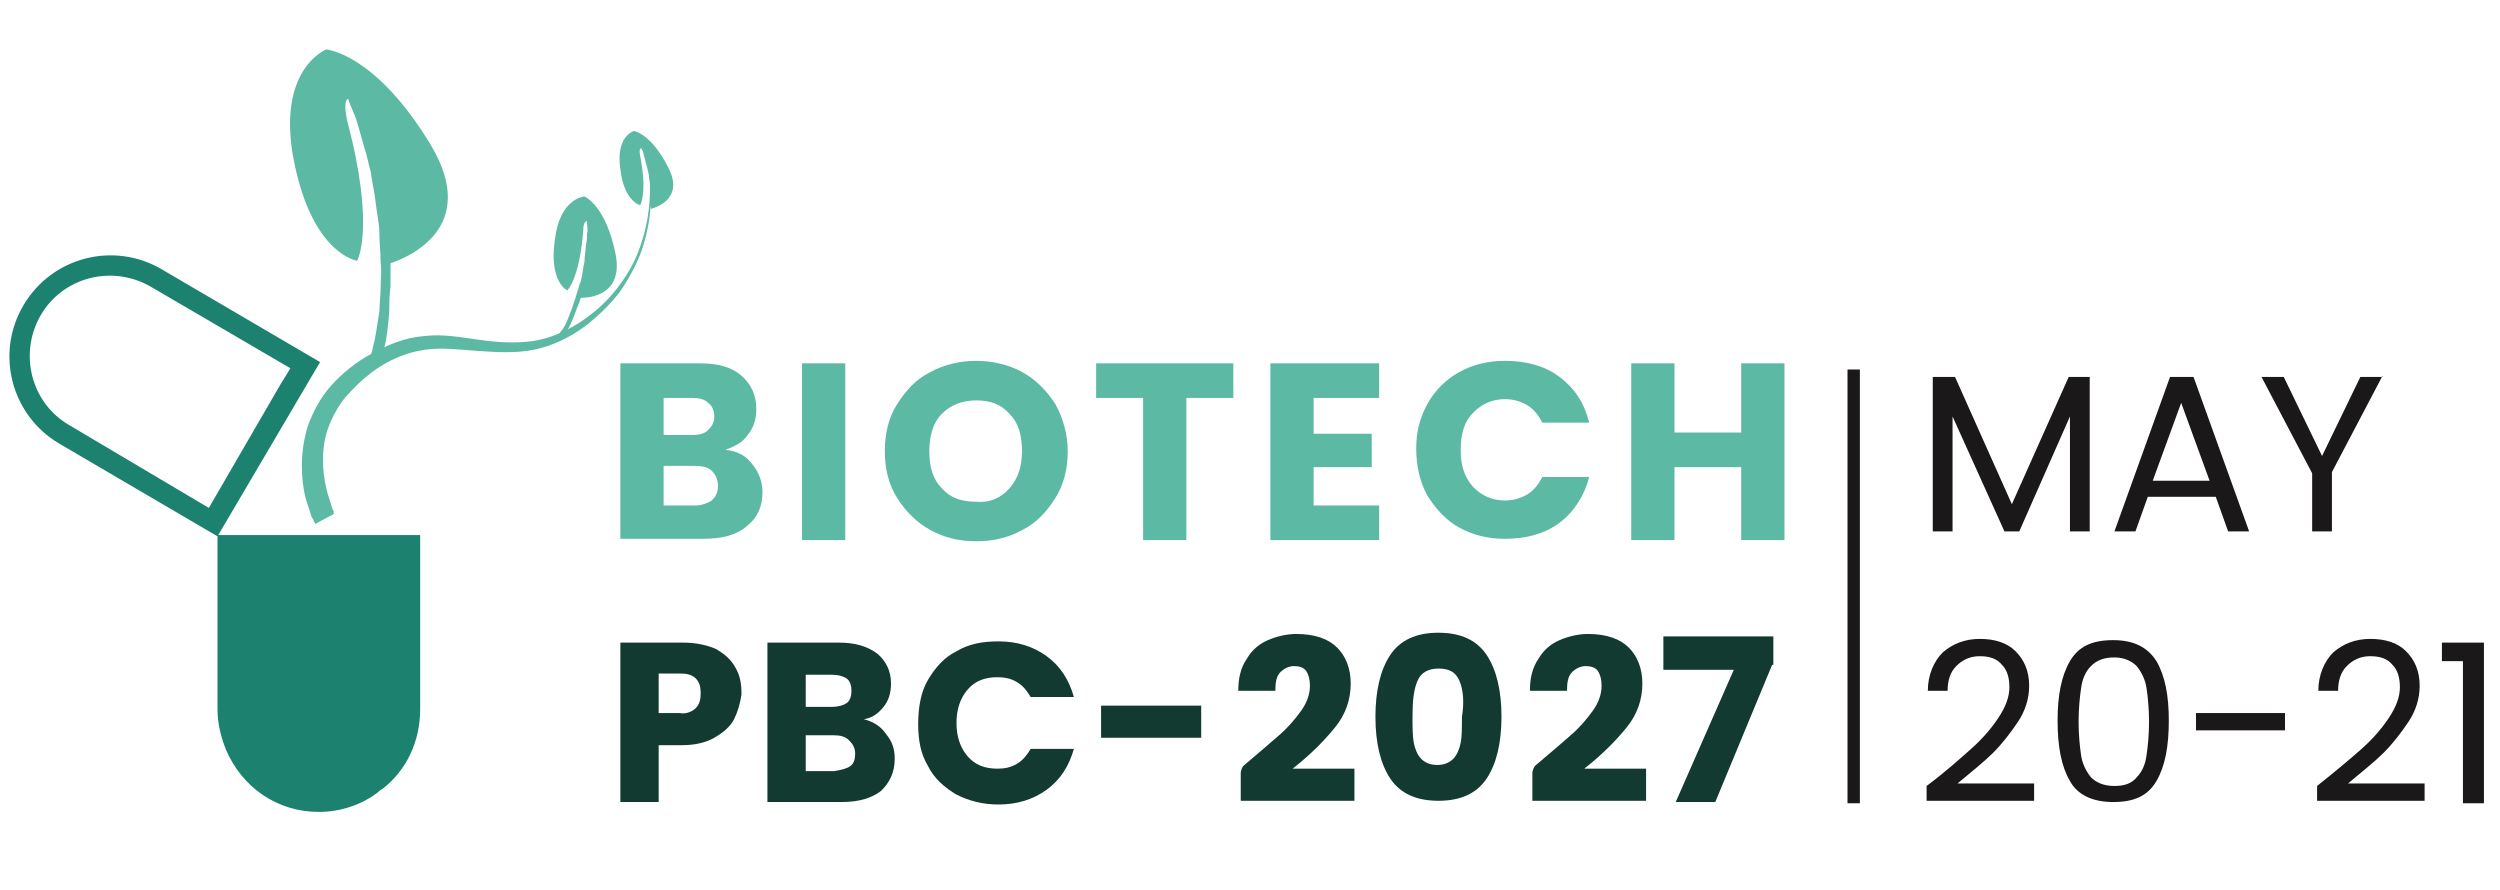 <?xml version="1.0" encoding="utf-8"?>
<!-- Generator: Adobe Illustrator 24.3.0, SVG Export Plug-In . SVG Version: 6.00 Build 0)  -->
<svg version="1.1" id="Layer_1" xmlns="http://www.w3.org/2000/svg" xmlns:xlink="http://www.w3.org/1999/xlink" x="0px" y="0px"
	 viewBox="0 0 202.3 72" style="enable-background:new 0 0 202.3 72;" xml:space="preserve">
<style type="text/css">
	.st0{fill:#2F2F2F;}
	.st1{fill:#B21A81;}
	.st2{fill:#FFFFFF;}
	.st3{fill:#3C3E3D;}
	.st4{fill:#31BFC3;}
	.st5{opacity:0.25;}
	.st6{fill:#808080;}
	.st7{fill:none;stroke:#808080;stroke-width:0.398;stroke-miterlimit:10;}
	.st8{fill:#93B48E;}
	.st9{opacity:0.88;fill:none;stroke:#93B48E;stroke-width:0.914;stroke-miterlimit:10;}
	.st10{fill:#E9A036;}
	.st11{fill:#A95A21;}
	.st12{fill:none;stroke:#DE001C;stroke-width:0.487;stroke-miterlimit:10;}
	.st13{fill:#1C816E;}
	.st14{fill:#5BB9A4;}
	.st15{fill:#122D24;}
	.st16{fill:#175929;}
	.st17{fill:#80BC27;}
	.st18{fill:#7FBA28;}
	.st19{fill:#7FB829;}
	.st20{fill:#80BC28;}
	.st21{fill:#80BC2A;}
	.st22{fill:#3C7651;}
	.st23{fill:#3B7550;}
	.st24{fill:#80AA94;}
	.st25{fill:#FAFCFC;}
	.st26{fill:#25524A;}
	.st27{fill:#A9A01F;}
	.st28{fill:#23995B;}
	.st29{fill:#1D4479;}
	.st30{fill:none;stroke:#262728;stroke-width:1.077;stroke-miterlimit:10;}
	.st31{fill:#28378C;}
	.st32{fill:#40A6E2;}
	.st33{fill:#FCCE1C;}
	.st34{fill:none;stroke:#737373;stroke-width:1.11;stroke-miterlimit:10;}
	.st35{fill:#00B9D7;}
	.st36{fill:none;stroke:#FFFFFF;stroke-width:1.562;stroke-miterlimit:10;}
	.st37{fill:#2B3A3B;}
	.st38{fill:none;stroke:#6E1215;stroke-width:0.642;stroke-miterlimit:10;}
	.st39{fill:none;stroke:#6E1215;stroke-width:0.447;stroke-miterlimit:10;}
	.st40{opacity:0.88;fill:none;stroke:#93B48E;stroke-width:0.56;stroke-miterlimit:10;}
	.st41{fill:none;stroke:#FFFFFF;stroke-width:0.94;stroke-miterlimit:10;}
	.st42{fill:none;stroke:#737373;stroke-width:0.501;stroke-miterlimit:10;}
	.st43{fill:none;stroke:#FFFFFF;stroke-width:1.389;stroke-miterlimit:10;}
	.st44{fill:none;stroke:#737373;stroke-width:0.74;stroke-miterlimit:10;}
	.st45{fill:none;stroke:#23995B;stroke-width:0.663;stroke-miterlimit:10;}
	.st46{fill:none;stroke:#23995B;stroke-width:0.396;stroke-miterlimit:10;}
	.st47{fill:none;stroke:#28378C;stroke-width:2;stroke-miterlimit:10;}
	.st48{fill:none;stroke:#28378C;stroke-width:1.091;stroke-miterlimit:10;}
	.st49{fill:#96AFCE;}
	.st50{fill:#3B3888;}
	.st51{fill:none;stroke:#DE001C;stroke-width:0.451;stroke-miterlimit:10;}
	.st52{fill:none;stroke:#DE001C;stroke-width:0.198;stroke-miterlimit:10;}
	.st53{fill:none;stroke:#DE001C;stroke-width:0.354;stroke-miterlimit:10;}
	.st54{fill:none;stroke:#808080;stroke-width:0.342;stroke-miterlimit:10;}
	.st55{fill:none;stroke:#808080;stroke-width:0.228;stroke-miterlimit:10;}
	.st56{fill:#37B2B5;}
	.st57{fill:#000100;}
	.st58{fill:none;stroke:#C85119;stroke-width:0.847;stroke-miterlimit:10;}
	.st59{fill:#C85119;}
	.st60{fill:#1A1718;}
	.st61{fill:none;stroke:#96AFCE;stroke-width:0.524;stroke-miterlimit:10;}
	.st62{fill:#F2F3F1;}
	.st63{fill:#F2F3F2;}
	.st64{fill:#F1F6F2;}
	.st65{fill:#EFF2F0;}
	.st66{fill:#DFE8E2;}
	.st67{fill:#EDF0EC;}
	.st68{fill:none;stroke:#808080;stroke-width:0.736;stroke-miterlimit:10;}
	.st69{fill:none;stroke:#25524A;stroke-width:1.193;stroke-miterlimit:10;}
	.st70{fill:#3CA835;}
	.st71{fill:#020201;}
	.st72{fill:#971860;}
	.st73{fill:#37B2B5;stroke:#37B2B5;stroke-width:0.682;stroke-miterlimit:10;}
	.st74{fill:#737373;}
	.st75{fill:#0B4485;}
	.st76{fill:none;stroke:#262728;stroke-width:1.19;stroke-miterlimit:10;}
	.st77{fill:#6E1215;}
	.st78{opacity:0.88;}
	.st79{fill:#DE001C;}
	.st80{fill:#DF001B;}
	.st81{fill:#020201;stroke:#FFFFFF;stroke-width:0.541;stroke-miterlimit:10;}
	.st82{fill:#DF001B;stroke:#FFFFFF;stroke-width:0.541;stroke-miterlimit:10;}
	.st83{fill:#FFFFFF;stroke:#FFFFFF;stroke-width:2;stroke-miterlimit:10;}
	.st84{fill:#23985B;}
	.st85{fill:#262728;}
	.st86{fill:none;stroke:#FFFFFF;stroke-width:1.614;stroke-miterlimit:10;}
	.st87{fill:none;stroke:#737373;stroke-width:0.765;stroke-miterlimit:10;}
	.st88{fill:none;stroke:#808080;stroke-width:0.367;stroke-miterlimit:10;}
	.st89{fill:none;stroke:#40A6E2;stroke-width:1.408;stroke-miterlimit:10;}
	.st90{fill:#DF001B;stroke:#FFFFFF;stroke-width:0.456;stroke-miterlimit:10;}
	.st91{fill:#1A1818;}
	.st92{fill:#35754F;}
	.st93{fill:#22568A;}
	.st94{fill:#35479C;}
	.st95{fill:#FFD838;}
	.st96{fill:#FC4C62;}
	.st97{fill:#642C8F;}
	.st98{fill:#929392;}
	.st99{fill:#18A89D;}
	.st100{fill:#314957;}
	.st101{fill:none;stroke:#642C8F;stroke-width:0.75;stroke-miterlimit:10;}
	.st102{fill:none;stroke:#18A89D;stroke-width:0.75;stroke-miterlimit:10;}
	.st103{fill:none;stroke:#314957;stroke-width:0.75;stroke-miterlimit:10;}
	.st104{fill:#FC6D11;}
	.st105{fill:#2B3B5C;}
	.st106{fill:none;stroke:#C85119;stroke-width:0.75;stroke-miterlimit:10;}
	.st107{fill:#7E4524;}
	.st108{fill:#008DC9;}
	.st109{fill:#123A31;}
	.st110{fill:#5F9955;}
	.st111{fill:none;stroke:#28378C;stroke-miterlimit:10;}
	.st112{fill:#3D5A80;}
	.st113{fill:#D69500;}
	.st114{fill:none;stroke:#25524A;stroke-miterlimit:10;}
	.st115{fill:none;stroke:#1A1818;stroke-miterlimit:10;}
	.st116{fill:none;stroke:#808080;stroke-miterlimit:10;}
	.st117{fill:#178DD7;}
	.st118{fill:#4E7E95;}
	.st119{fill:#C90526;}
</style>
<g>
	<g>
		<g>
			<g>
				<path class="st13" d="M13.1,21.8c-3.9-2.3-8.9-1-11.2,2.9c-2.3,3.9-1,8.9,2.9,11.2l12.8,7.5l8.3-14.1L13.1,21.8z M16.9,41.1
					L5.6,34.4c-3.1-1.8-4.1-5.8-2.3-8.9c1.8-3.1,5.8-4.1,8.9-2.3l11.3,6.6l-0.8,1.3L16.9,41.1z"/>
			</g>
		</g>
		<g>
			<path class="st13" d="M25.8,65.7C25.8,65.7,25.8,65.7,25.8,65.7c1.8,0,3.5-0.6,4.8-1.6c0.1-0.1,0.2-0.2,0.4-0.3
				c1.9-1.5,3-3.8,3-6.4l0-14.1l-16.4,0l0,14.1c0,1.2,0.3,2.3,0.7,3.3C19.6,63.7,22.4,65.7,25.8,65.7C25.7,65.7,25.7,65.7,25.8,65.7
				z"/>
		</g>
		<g>
			<g>
				<path class="st14" d="M25.5,42.4c0,0,0-0.1-0.1-0.2c0-0.1-0.1-0.2-0.2-0.4c-0.1-0.4-0.3-0.9-0.5-1.6c-0.3-1.3-0.5-3.4,0.2-5.7
					c0.4-1.1,1-2.3,1.9-3.3c0.9-1,2-1.9,3.3-2.6c1.3-0.7,2.7-1.3,4.2-1.4c1.5-0.2,3,0.1,4.5,0.3c1.4,0.2,2.9,0.3,4.3,0.1
					c1.4-0.2,2.7-0.8,3.8-1.5c1.2-0.8,2.1-1.6,2.9-2.6c0.8-1,1.4-2,1.8-3c0.8-2,1-3.9,1-5.2c0-0.6,0-1.1-0.1-1.5c0-0.3,0-0.5,0-0.5
					s0,0.2,0.1,0.5c0,0.3,0.1,0.8,0.1,1.5c0,1.3-0.1,3.2-0.9,5.3c-0.4,1-1,2.1-1.7,3.1c-0.8,1-1.8,2-2.9,2.8c-1.1,0.8-2.5,1.5-4,1.8
					c-1.5,0.3-3,0.2-4.5,0.1c-1.5-0.1-2.9-0.3-4.3-0.1c-1.4,0.2-2.6,0.7-3.7,1.4c-1.1,0.7-2,1.6-2.8,2.5c-0.7,0.9-1.2,1.9-1.5,2.9
					c-0.5,1.9-0.2,3.7,0.1,4.8c0.2,0.6,0.3,1,0.4,1.3c0.1,0.1,0.1,0.2,0.1,0.3c0,0.1,0,0.1,0,0.1L25.5,42.4z"/>
			</g>
			<g>
				<path class="st14" d="M31.1,28.1c0.2-0.7,0.3-1.7,0.4-2.9c0-0.6,0-1.3,0.1-2c0-0.6,0-1.2,0-1.9c1.5-0.5,7.2-2.9,3.3-9.5
					C30.4,4.3,26.4,4,26.4,4s-4.1,1.6-2.6,9.1c1.5,7.5,5.1,8,5.1,8s1.5-2.6-0.8-11.3C27.8,8.4,28,8,28.2,8c0,0,0,0.1,0,0.1
					c0.2,0.6,0.5,1.1,0.7,1.8c0.2,0.7,0.4,1.4,0.6,2.1c0.2,0.6,0.3,1.2,0.5,1.9c0.1,0.8,0.3,1.6,0.4,2.5c0.1,0.9,0.3,1.7,0.3,2.5
					c0,0.8,0.1,1.5,0.1,2.3c0.1,0.7,0,1.5,0,2.1c0,0.7-0.1,1.3-0.1,1.9c-0.2,1.2-0.3,2.1-0.5,2.8c-0.1,0.6-0.3,1-0.3,1l1.1,0.3
					C30.9,29.2,31,28.9,31.1,28.1z"/>
			</g>
			<g>
				<path class="st14" d="M45.8,26.9c0.2-0.3,0.4-0.7,0.6-1.2c0.1-0.3,0.2-0.5,0.3-0.8c0.1-0.2,0.2-0.5,0.3-0.8
					c0.7,0,3.5-0.2,2.8-3.6c-0.8-3.9-2.5-4.6-2.5-4.6s-2,0.1-2.4,3.5c-0.5,3.4,1,4.1,1,4.1s1-0.9,1.3-4.9c0-0.6,0.2-0.7,0.3-0.7
					c0,0,0,0,0,0.1c0,0.3,0.1,0.6,0,0.9c0,0.3,0,0.6-0.1,1c0,0.4-0.1,0.8-0.1,1.2c0,0.2-0.1,0.4-0.1,0.6c-0.1,0.4-0.1,0.9-0.3,1.3
					c-0.1,0.3-0.2,0.7-0.3,1c-0.1,0.3-0.2,0.6-0.3,0.9c-0.1,0.3-0.2,0.5-0.3,0.8c-0.2,0.5-0.4,0.9-0.6,1.1c-0.2,0.3-0.3,0.4-0.3,0.4
					l0.4,0.3C45.5,27.4,45.6,27.2,45.8,26.9z"/>
			</g>
			<g>
				<path class="st14" d="M52.6,16.6c0-0.2,0-0.3,0-0.5c0-0.3,0-0.8,0-1.1c0-0.3-0.1-0.6-0.1-0.9c-0.1-0.3-0.1-0.5-0.2-0.8
					c-0.1-0.3-0.1-0.5-0.2-0.7c0-0.2-0.1-0.4-0.2-0.6c0,0,0,0,0,0c-0.1,0-0.2,0.1-0.1,0.6c0.6,3.1,0,4,0,4s-1.3-0.3-1.6-2.9
					c-0.4-2.7,1.1-3.1,1.1-3.1s1.4,0.2,2.8,3c1.2,2.4-0.8,3.1-1.4,3.3L52.6,16.6z"/>
			</g>
		</g>
	</g>
	<g>
		<g>
			<path class="st14" d="M60.9,37.6c0.5,0.6,0.8,1.4,0.8,2.2c0,1.2-0.4,2.1-1.3,2.8c-0.8,0.7-2,1-3.5,1h-6.7V29.4h6.4
				c1.5,0,2.6,0.3,3.4,1c0.8,0.7,1.2,1.6,1.2,2.7c0,0.8-0.2,1.5-0.7,2.1c-0.4,0.6-1,0.9-1.8,1.2C59.7,36.5,60.4,36.9,60.9,37.6z
				 M53.7,35.2H56c0.6,0,1-0.1,1.3-0.4c0.3-0.3,0.5-0.6,0.5-1.1s-0.2-0.9-0.5-1.1c-0.3-0.3-0.7-0.4-1.3-0.4h-2.3V35.2z M57.6,40.5
				c0.3-0.3,0.5-0.6,0.5-1.2c0-0.5-0.2-0.9-0.5-1.2c-0.3-0.3-0.8-0.4-1.4-0.4h-2.5v3.2h2.6C56.8,40.9,57.3,40.7,57.6,40.5z"/>
			<path class="st14" d="M68.4,29.4v14.3h-3.5V29.4H68.4z"/>
			<path class="st14" d="M75.3,42.9c-1.1-0.6-2-1.5-2.7-2.6s-1-2.4-1-3.8c0-1.4,0.3-2.7,1-3.8c0.7-1.1,1.5-2,2.7-2.6
				c1.1-0.6,2.4-0.9,3.7-0.9s2.6,0.3,3.7,0.9c1.1,0.6,2,1.5,2.7,2.6c0.6,1.1,1,2.4,1,3.8c0,1.4-0.3,2.7-1,3.8s-1.5,2-2.7,2.6
				c-1.1,0.6-2.3,0.9-3.7,0.9S76.4,43.5,75.3,42.9z M81.7,39.5c0.7-0.8,1-1.8,1-3c0-1.3-0.3-2.3-1-3c-0.7-0.8-1.6-1.1-2.7-1.1
				c-1.2,0-2.1,0.4-2.8,1.1c-0.7,0.7-1,1.8-1,3c0,1.3,0.3,2.3,1,3c0.7,0.8,1.6,1.1,2.8,1.1C80.1,40.7,81,40.3,81.7,39.5z"/>
			<path class="st14" d="M99.8,29.4v2.8H96v11.5h-3.5V32.2h-3.8v-2.8H99.8z"/>
			<path class="st14" d="M106.3,32.2v2.9h4.7v2.7h-4.7v3.1h5.3v2.8h-8.8V29.4h8.8v2.8H106.3z"/>
			<path class="st14" d="M115.5,32.7c0.6-1.1,1.5-2,2.6-2.6c1.1-0.6,2.3-0.9,3.7-0.9c1.7,0,3.2,0.4,4.4,1.3c1.2,0.9,2,2.1,2.4,3.7
				h-3.8c-0.3-0.6-0.7-1.1-1.2-1.4c-0.5-0.3-1.1-0.5-1.8-0.5c-1.1,0-1.9,0.4-2.6,1.1c-0.7,0.7-1,1.7-1,3s0.3,2.2,1,3
				c0.7,0.7,1.5,1.1,2.6,1.1c0.7,0,1.3-0.2,1.8-0.5c0.5-0.3,0.9-0.8,1.2-1.4h3.8c-0.4,1.5-1.2,2.8-2.4,3.7c-1.2,0.9-2.7,1.3-4.4,1.3
				c-1.4,0-2.6-0.3-3.7-0.9c-1.1-0.6-1.9-1.5-2.6-2.6c-0.6-1.1-0.9-2.4-0.9-3.8S114.9,33.8,115.5,32.7z"/>
			<path class="st14" d="M144.4,29.4v14.3h-3.5v-5.9h-5.4v5.9H132V29.4h3.5V35h5.4v-5.6H144.4z"/>
			<path class="st109" d="M59.4,58.2c-0.3,0.6-0.9,1.1-1.6,1.5c-0.7,0.4-1.6,0.6-2.6,0.6h-1.9v4.6h-3.1V52h5.1c1,0,1.9,0.2,2.6,0.5
				c0.7,0.4,1.2,0.8,1.6,1.5s0.5,1.3,0.5,2.2C59.9,56.9,59.7,57.6,59.4,58.2z M56.3,57.3c0.3-0.3,0.4-0.7,0.4-1.2
				c0-0.5-0.1-0.9-0.4-1.2c-0.3-0.3-0.7-0.4-1.3-0.4h-1.7v3.2h1.7C55.5,57.8,56,57.6,56.3,57.3z"/>
			<path class="st109" d="M71.7,59.4c0.5,0.6,0.7,1.2,0.7,2c0,1.1-0.4,1.9-1.1,2.6c-0.8,0.6-1.8,0.9-3.2,0.9h-6V52h5.8
				c1.3,0,2.3,0.3,3.1,0.9c0.7,0.6,1.1,1.4,1.1,2.4c0,0.8-0.2,1.4-0.6,1.9c-0.4,0.5-0.9,0.9-1.6,1C70.7,58.4,71.3,58.8,71.7,59.4z
				 M65.2,57.2h2.1c0.5,0,0.9-0.1,1.2-0.3c0.3-0.2,0.4-0.6,0.4-1c0-0.4-0.1-0.8-0.4-1s-0.7-0.3-1.2-0.3h-2.1V57.2z M68.8,62
				c0.3-0.2,0.4-0.6,0.4-1c0-0.5-0.2-0.8-0.5-1.1c-0.3-0.3-0.7-0.4-1.2-0.4h-2.3v2.9h2.3C68.1,62.3,68.5,62.2,68.8,62z"/>
			<path class="st109" d="M75.1,55c0.6-1,1.3-1.8,2.3-2.3c1-0.6,2.1-0.8,3.4-0.8c1.5,0,2.8,0.4,3.9,1.2c1.1,0.8,1.8,1.9,2.2,3.3
				h-3.5c-0.3-0.5-0.6-0.9-1.1-1.2c-0.5-0.3-1-0.4-1.6-0.4c-1,0-1.8,0.3-2.4,1c-0.6,0.7-0.9,1.6-0.9,2.7s0.3,2,0.9,2.7
				c0.6,0.7,1.4,1,2.4,1c0.6,0,1.1-0.1,1.6-0.4c0.5-0.3,0.8-0.7,1.1-1.2h3.5c-0.4,1.4-1.1,2.5-2.2,3.3c-1.1,0.8-2.4,1.2-3.9,1.2
				c-1.3,0-2.4-0.3-3.4-0.8c-1-0.6-1.8-1.3-2.3-2.3c-0.6-1-0.8-2.1-0.8-3.4S74.5,56,75.1,55z"/>
			<path class="st109" d="M97.2,57.1v2.6h-8.1v-2.6H97.2z"/>
			<path class="st109" d="M100.7,61.9c1.2-1,2.1-1.8,2.8-2.4c0.7-0.6,1.3-1.3,1.8-2c0.5-0.7,0.7-1.4,0.7-2c0-0.5-0.1-0.9-0.3-1.2
				c-0.2-0.3-0.6-0.4-1-0.4s-0.8,0.2-1.1,0.5c-0.3,0.3-0.4,0.8-0.4,1.5h-3c0-1,0.2-1.9,0.7-2.6c0.4-0.7,1-1.2,1.7-1.5
				c0.7-0.3,1.5-0.5,2.3-0.5c1.5,0,2.6,0.4,3.3,1.1s1.1,1.7,1.1,2.9c0,1.3-0.4,2.5-1.3,3.6c-0.9,1.1-2,2.2-3.4,3.3h5v2.6h-9.2v-2.3
				C100.5,62,100.7,61.9,100.7,61.9z"/>
			<path class="st109" d="M112.5,53c0.8-1.2,2.1-1.8,3.9-1.8c1.8,0,3.1,0.6,3.9,1.8s1.2,2.9,1.2,5c0,2.1-0.4,3.8-1.2,5
				c-0.8,1.2-2.1,1.8-3.9,1.8c-1.8,0-3.1-0.6-3.9-1.8c-0.8-1.2-1.2-2.9-1.2-5C111.3,55.9,111.7,54.2,112.5,53z M118.1,55.1
				c-0.3-0.7-0.8-1-1.7-1c-0.8,0-1.4,0.3-1.7,1c-0.3,0.7-0.4,1.6-0.4,2.9c0,0.8,0,1.5,0.1,2.1c0.1,0.5,0.3,1,0.6,1.3
				c0.3,0.3,0.7,0.5,1.3,0.5s1-0.2,1.3-0.5c0.3-0.3,0.5-0.8,0.6-1.3c0.1-0.5,0.1-1.2,0.1-2.1C118.5,56.8,118.4,55.8,118.1,55.1z"/>
			<path class="st109" d="M124.3,61.9c1.2-1,2.1-1.8,2.8-2.4c0.7-0.6,1.3-1.3,1.8-2c0.5-0.7,0.7-1.4,0.7-2c0-0.5-0.1-0.9-0.3-1.2
				c-0.2-0.3-0.6-0.4-1-0.4s-0.8,0.2-1.1,0.5c-0.3,0.3-0.4,0.8-0.4,1.5h-3c0-1,0.2-1.9,0.7-2.6c0.4-0.7,1-1.2,1.7-1.5
				c0.7-0.3,1.5-0.5,2.3-0.5c1.5,0,2.6,0.4,3.3,1.1s1.1,1.7,1.1,2.9c0,1.3-0.4,2.5-1.3,3.6c-0.9,1.1-2,2.2-3.4,3.3h5v2.6h-9.2v-2.3
				C124.1,62,124.3,61.9,124.3,61.9z"/>
			<path class="st109" d="M143.4,53.8l-4.6,11.1h-3.2l4.7-10.7h-5.7v-2.7h8.9V53.8z"/>
		</g>
		<g>
			<path class="st91" d="M169.1,30.5V43h-1.6v-9.3l-4.1,9.3h-1.2l-4.2-9.3V43h-1.6V30.5h1.8l4.6,10.3l4.6-10.3H169.1z"/>
			<path class="st91" d="M179.3,40.2h-5.5l-1,2.8h-1.7l4.5-12.5h1.9L182,43h-1.7L179.3,40.2z M178.8,38.9l-2.3-6.3l-2.3,6.3H178.8z"
				/>
			<path class="st91" d="M192.8,30.4l-4.1,7.8V43h-1.6v-4.7l-4.1-7.8h1.8l3.1,6.4l3.1-6.4H192.8z"/>
			<path class="st91" d="M159.5,60.6c0.9-0.8,1.6-1.6,2.2-2.5s0.9-1.7,0.9-2.5c0-0.8-0.2-1.4-0.6-1.8c-0.4-0.5-1-0.7-1.8-0.7
				c-0.8,0-1.4,0.3-1.9,0.8c-0.5,0.5-0.7,1.2-0.7,2H156c0-1.3,0.5-2.4,1.2-3.1c0.8-0.7,1.8-1.1,3-1.1c1.2,0,2.2,0.3,2.9,1
				c0.7,0.7,1.1,1.6,1.1,2.8c0,1-0.3,2-0.9,2.9s-1.3,1.8-2,2.5s-1.7,1.5-2.9,2.5h6.2v1.4h-8.7v-1.2
				C157.5,62.4,158.6,61.4,159.5,60.6z"/>
			<path class="st91" d="M167.5,53.5c0.7-1.2,1.8-1.7,3.5-1.7c1.7,0,2.8,0.6,3.5,1.7c0.7,1.2,1,2.8,1,4.8c0,2.1-0.3,3.7-1,4.9
				c-0.7,1.2-1.8,1.7-3.5,1.7c-1.7,0-2.9-0.6-3.5-1.7c-0.7-1.2-1-2.8-1-4.9C166.5,56.3,166.8,54.7,167.5,53.5z M173.7,55.7
				c-0.1-0.7-0.4-1.3-0.8-1.8c-0.4-0.4-1-0.7-1.8-0.7c-0.8,0-1.4,0.2-1.9,0.7c-0.4,0.4-0.7,1-0.8,1.8c-0.1,0.7-0.2,1.6-0.2,2.7
				c0,1.1,0.1,2,0.2,2.7c0.1,0.7,0.4,1.3,0.8,1.8c0.4,0.4,1,0.7,1.9,0.7c0.8,0,1.4-0.2,1.8-0.7c0.4-0.4,0.7-1,0.8-1.8
				c0.1-0.7,0.2-1.6,0.2-2.7C173.9,57.3,173.8,56.4,173.7,55.7z"/>
			<path class="st91" d="M184.9,57.7v1.4h-7.2v-1.4H184.9z"/>
			<path class="st91" d="M191.1,60.6c0.9-0.8,1.6-1.6,2.2-2.5s0.9-1.7,0.9-2.5c0-0.8-0.2-1.4-0.6-1.8c-0.4-0.5-1-0.7-1.8-0.7
				c-0.8,0-1.4,0.3-1.9,0.8c-0.5,0.5-0.7,1.2-0.7,2h-1.6c0-1.3,0.5-2.4,1.2-3.1c0.8-0.7,1.8-1.1,3-1.1c1.2,0,2.2,0.3,2.9,1
				c0.7,0.7,1.1,1.6,1.1,2.8c0,1-0.3,2-0.9,2.9s-1.3,1.8-2,2.5s-1.7,1.5-2.9,2.5h6.2v1.4h-8.7v-1.2C189,62.4,190.2,61.4,191.1,60.6z
				"/>
			<path class="st91" d="M197.6,53.5V52h3.4v13h-1.7V53.5H197.6z"/>
		</g>
		<g>
			<rect x="149.5" y="29.9" class="st91" width="1" height="35.1"/>
		</g>
	</g>
</g>
</svg>
